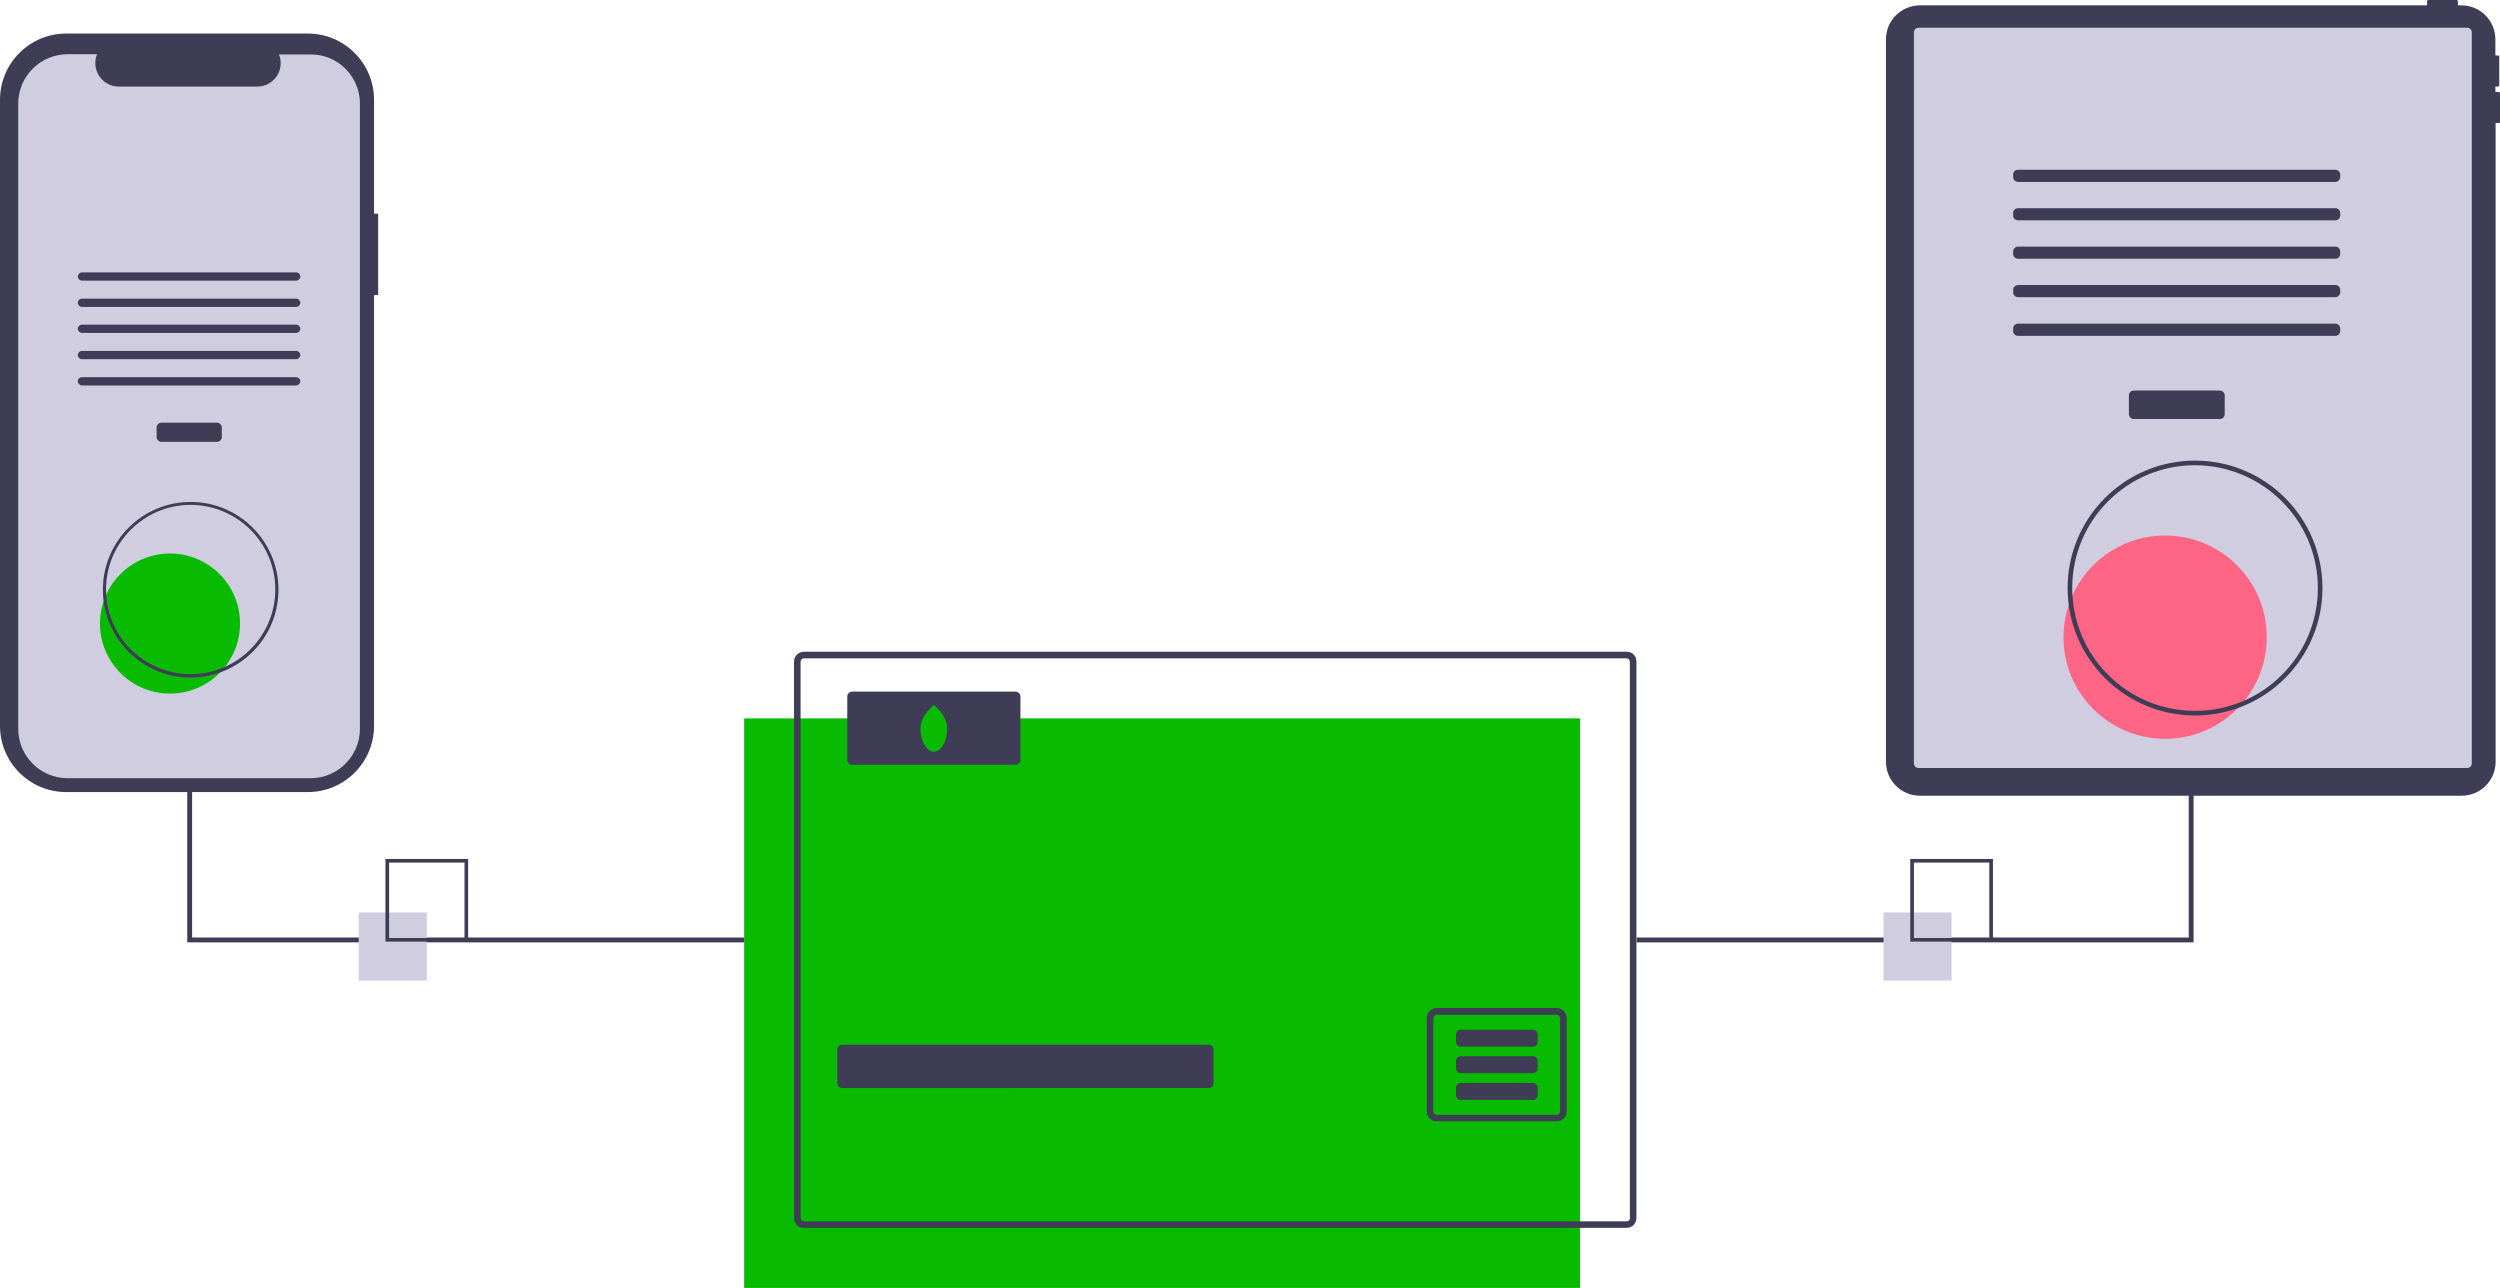 <?xml version="1.0" encoding="utf-8"?>
<!-- Generator: Adobe Illustrator 23.0.1, SVG Export Plug-In . SVG Version: 6.00 Build 0)  -->
<svg version="1.1" id="bbc47c66-d48b-4d11-bc2f-9f2748fa4450"
	 xmlns="http://www.w3.org/2000/svg" xmlns:xlink="http://www.w3.org/1999/xlink" x="0px" y="0px" viewBox="0 0 1028 529.6"
	 style="enable-background:new 0 0 1028 529.6;" xml:space="preserve">
<style type="text/css">
	.st0{fill:#09BB00;}
	.st1{fill:#3F3D56;}
	.st2{fill:#D0CDE1;}
	.st3{fill:#FF6584;}
</style>
<title>online_transactions</title>
<rect x="306" y="295.4" class="st0" width="343.7" height="234.2"/>
<path class="st1" d="M668.9,268H330.6c-2.3,0-4.1,1.8-4.1,4.1v228.7c0,2.3,1.8,4.1,4.1,4.1c0,0,0,0,0,0h338.2c2.3,0,4.1-1.8,4.1-4.1
	c0,0,0,0,0,0V272.1C673,269.8,671.2,268,668.9,268z M670.3,500.8c0,0.8-0.6,1.4-1.4,1.4c0,0,0,0,0,0H330.6c-0.8,0-1.4-0.6-1.4-1.4
	c0,0,0,0,0,0V272.1c0-0.8,0.6-1.4,1.4-1.4h338.2c0.8,0,1.4,0.6,1.4,1.4V500.8z"/>
<path class="st1" d="M346.3,429.6h150.7c1.1,0,2,0.9,2,2v13.8c0,1.1-0.9,2-2,2H346.3c-1.1,0-2-0.9-2-2v-13.8
	C344.3,430.5,345.2,429.6,346.3,429.6z"/>
<path class="st1" d="M640.1,414.5h-49.3c-2.3,0-4.1,1.8-4.1,4.1c0,0,0,0,0,0V457c0,2.3,1.8,4.1,4.1,4.1c0,0,0,0,0,0h49.3
	c2.3,0,4.1-1.8,4.1-4.1c0,0,0,0,0,0v-38.3C644.2,416.4,642.4,414.5,640.1,414.5C640.1,414.5,640.1,414.5,640.1,414.5z M641.5,457
	c0,0.8-0.6,1.4-1.4,1.4h-49.3c-0.8,0-1.4-0.6-1.4-1.4v-38.3c0-0.8,0.6-1.4,1.4-1.4c0,0,0,0,0,0h49.3c0.8,0,1.4,0.6,1.4,1.4
	c0,0,0,0,0,0V457z"/>
<path class="st1" d="M600.7,423.4h29.6c1.1,0,2,0.9,2,2v3c0,1.1-0.9,2-2,2h-29.6c-1.1,0-2-0.9-2-2v-3
	C598.7,424.3,599.6,423.4,600.7,423.4z"/>
<path class="st1" d="M600.7,434.3h29.6c1.1,0,2,0.9,2,2v3c0,1.1-0.9,2-2,2h-29.6c-1.1,0-2-0.9-2-2v-3
	C598.7,435.2,599.6,434.3,600.7,434.3z"/>
<path class="st1" d="M600.7,445.3h29.6c1.1,0,2,0.9,2,2v3c0,1.1-0.9,2-2,2h-29.6c-1.1,0-2-0.9-2-2v-3
	C598.7,446.2,599.6,445.3,600.7,445.3z"/>
<path class="st1" d="M350.4,284.4h67.2c1.1,0,2,0.9,2,2v26.1c0,1.1-0.9,2-2,2h-67.2c-1.1,0-2-0.9-2-2v-26.1
	C348.4,285.3,349.3,284.4,350.4,284.4z"/>
<path class="st0" d="M389.5,299.5c0,5.3-2.5,9.6-5.5,9.6s-5.5-4.3-5.5-9.6c0-5.3,5.5-9.6,5.5-9.6S389.5,294.2,389.5,299.5z"/>
<polygon class="st1" points="902,161.8 900,161.8 900,385.5 673,385.5 673,387.5 902,387.5 "/>
<polygon class="st1" points="306,387.5 77,387.5 77,161.8 79,161.8 79,385.5 306,385.5 "/>
<path class="st1" d="M1027.4,37.8h-1.3v-2.2h1c0.4,0,0.6-0.3,0.6-0.6V23.4c0-0.4-0.3-0.6-0.6-0.6l0,0h-1v-6.6c0-7.7-6.2-14-14-14
	c0,0,0,0,0,0h-1.4V0.6c0-0.4-0.3-0.6-0.6-0.6l0,0h-11.5c-0.4,0-0.6,0.3-0.6,0.6c0,0,0,0,0,0v1.6H789.5c-7.7,0-14,6.2-14,14
	c0,0,0,0,0,0v297c0,7.7,6.2,14,14,14c0,0,0,0,0,0h222.7c7.7,0,14-6.2,14-14c0,0,0,0,0,0V50.6h1.3c0.4,0,0.6-0.3,0.6-0.6V38.5
	C1028,38.1,1027.7,37.8,1027.4,37.8L1027.4,37.8z"/>
<path class="st2" d="M788.9,11.4h225.6c1.1,0,1.9,0.9,1.9,1.9v300.6c0,1.1-0.9,1.9-1.9,1.9H788.9c-1.1,0-1.9-0.9-1.9-1.9V13.3
	C787,12.2,787.9,11.4,788.9,11.4z"/>
<path class="st1" d="M877.4,160.6h35.4c1.1,0,2,0.9,2,2v7.7c0,1.1-0.9,2-2,2h-35.4c-1.1,0-2-0.9-2-2v-7.7
	C875.4,161.5,876.3,160.6,877.4,160.6z"/>
<path class="st1" d="M829.8,69.8h130.5c1.1,0,2,0.9,2,2v1c0,1.1-0.9,2-2,2H829.8c-1.1,0-2-0.9-2-2v-1
	C827.8,70.6,828.7,69.8,829.8,69.8z"/>
<path class="st1" d="M829.8,85.6h130.5c1.1,0,2,0.9,2,2v1c0,1.1-0.9,2-2,2H829.8c-1.1,0-2-0.9-2-2v-1
	C827.8,86.5,828.7,85.6,829.8,85.6z"/>
<path class="st1" d="M829.8,101.4h130.5c1.1,0,2,0.9,2,2v1c0,1.1-0.9,2-2,2H829.8c-1.1,0-2-0.9-2-2v-1
	C827.8,102.3,828.7,101.4,829.8,101.4z"/>
<path class="st1" d="M829.8,117.2h130.5c1.1,0,2,0.9,2,2v1c0,1.1-0.9,2-2,2H829.8c-1.1,0-2-0.9-2-2v-1
	C827.8,118.1,828.7,117.2,829.8,117.2z"/>
<path class="st1" d="M829.8,133.1h130.5c1.1,0,2,0.9,2,2v1c0,1.1-0.9,2-2,2H829.8c-1.1,0-2-0.9-2-2v-1
	C827.8,134,828.7,133.1,829.8,133.1z"/>
<circle class="st3" cx="890.3" cy="262" r="41.8"/>
<path class="st1" d="M902.6,294.2c-28.9,0-52.4-23.5-52.4-52.4c0-28.9,23.5-52.4,52.4-52.4c28.9,0,52.4,23.5,52.4,52.4c0,0,0,0,0,0
	C955,270.7,931.5,294.2,902.6,294.2z M902.6,191.3c-27.9,0-50.5,22.6-50.5,50.5s22.6,50.5,50.5,50.5s50.5-22.6,50.5-50.5
	c0,0,0,0,0,0C953.1,214,930.5,191.4,902.6,191.3z"/>
<path class="st1" d="M155.5,87.9h-1.7V41c0-15-12.2-27.2-27.2-27.2c0,0,0,0,0,0H27.2C12.2,13.8,0,26,0,41c0,0,0,0,0,0v257.5
	c0,15,12.2,27.2,27.2,27.2c0,0,0,0,0,0h99.4c15,0,27.2-12.2,27.2-27.2c0,0,0,0,0,0V121.3h1.7V87.9z"/>
<path class="st2" d="M148,42.6v257.1c0,11.2-9.1,20.3-20.3,20.3H27.8c-11.2,0-20.3-9.1-20.3-20.3V42.6c0-11.2,9.1-20.3,20.3-20.3
	h12.1c-2,4.9,0.4,10.6,5.3,12.6c1.2,0.5,2.4,0.7,3.6,0.7h57c5.3,0,9.6-4.3,9.6-9.6c0-1.2-0.2-2.5-0.7-3.6h13
	C138.9,22.3,148,31.4,148,42.6z"/>
<path class="st1" d="M66.4,173.8h22.8c1.1,0,2,0.9,2,2v3.9c0,1.1-0.9,2-2,2H66.4c-1.1,0-2-0.9-2-2v-3.9
	C64.4,174.7,65.3,173.8,66.4,173.8z"/>
<path class="st1" d="M33.7,112h88.1c0.9,0,1.7,0.8,1.7,1.7v0c0,0.9-0.8,1.7-1.7,1.7H33.7c-0.9,0-1.7-0.8-1.7-1.7v0
	C32,112.8,32.8,112,33.7,112z"/>
<path class="st1" d="M33.7,122.8h88.1c0.9,0,1.7,0.8,1.7,1.7v0c0,0.9-0.8,1.7-1.7,1.7H33.7c-0.9,0-1.7-0.8-1.7-1.7v0
	C32,123.5,32.8,122.8,33.7,122.8z"/>
<path class="st1" d="M33.7,133.5h88.1c0.9,0,1.7,0.8,1.7,1.7v0c0,0.9-0.8,1.7-1.7,1.7H33.7c-0.9,0-1.7-0.8-1.7-1.7v0
	C32,134.3,32.8,133.5,33.7,133.5z"/>
<path class="st1" d="M33.7,144.3h88.1c0.9,0,1.7,0.8,1.7,1.7v0c0,0.9-0.8,1.7-1.7,1.7H33.7c-0.9,0-1.7-0.8-1.7-1.7v0
	C32,145.1,32.8,144.3,33.7,144.3z"/>
<path class="st1" d="M33.7,155.1h88.1c0.9,0,1.7,0.8,1.7,1.7v0c0,0.9-0.8,1.7-1.7,1.7H33.7c-0.9,0-1.7-0.8-1.7-1.7v0
	C32,155.8,32.8,155.1,33.7,155.1z"/>
<circle class="st0" cx="69.9" cy="256.4" r="28.8"/>
<path class="st1" d="M78.4,278.6c-20,0-36.1-16.2-36.1-36.1s16.2-36.1,36.1-36.1s36.1,16.2,36.1,36.1v0
	C114.5,262.4,98.3,278.6,78.4,278.6z M78.4,207.6c-19.2,0-34.8,15.6-34.8,34.8s15.6,34.8,34.8,34.8s34.8-15.6,34.8-34.8
	C113.2,223.2,97.6,207.7,78.4,207.6z"/>
<rect x="147.5" y="375.2" class="st2" width="28" height="28"/>
<path class="st1" d="M192.5,387.2h-34v-34h34V387.2z M160,385.7h31v-31h-31L160,385.7z"/>
<rect x="774.5" y="375.2" class="st2" width="28" height="28"/>
<path class="st1" d="M819.5,387.2h-34v-34h34V387.2z M787,385.7h31v-31h-31V385.7z"/>
</svg>
